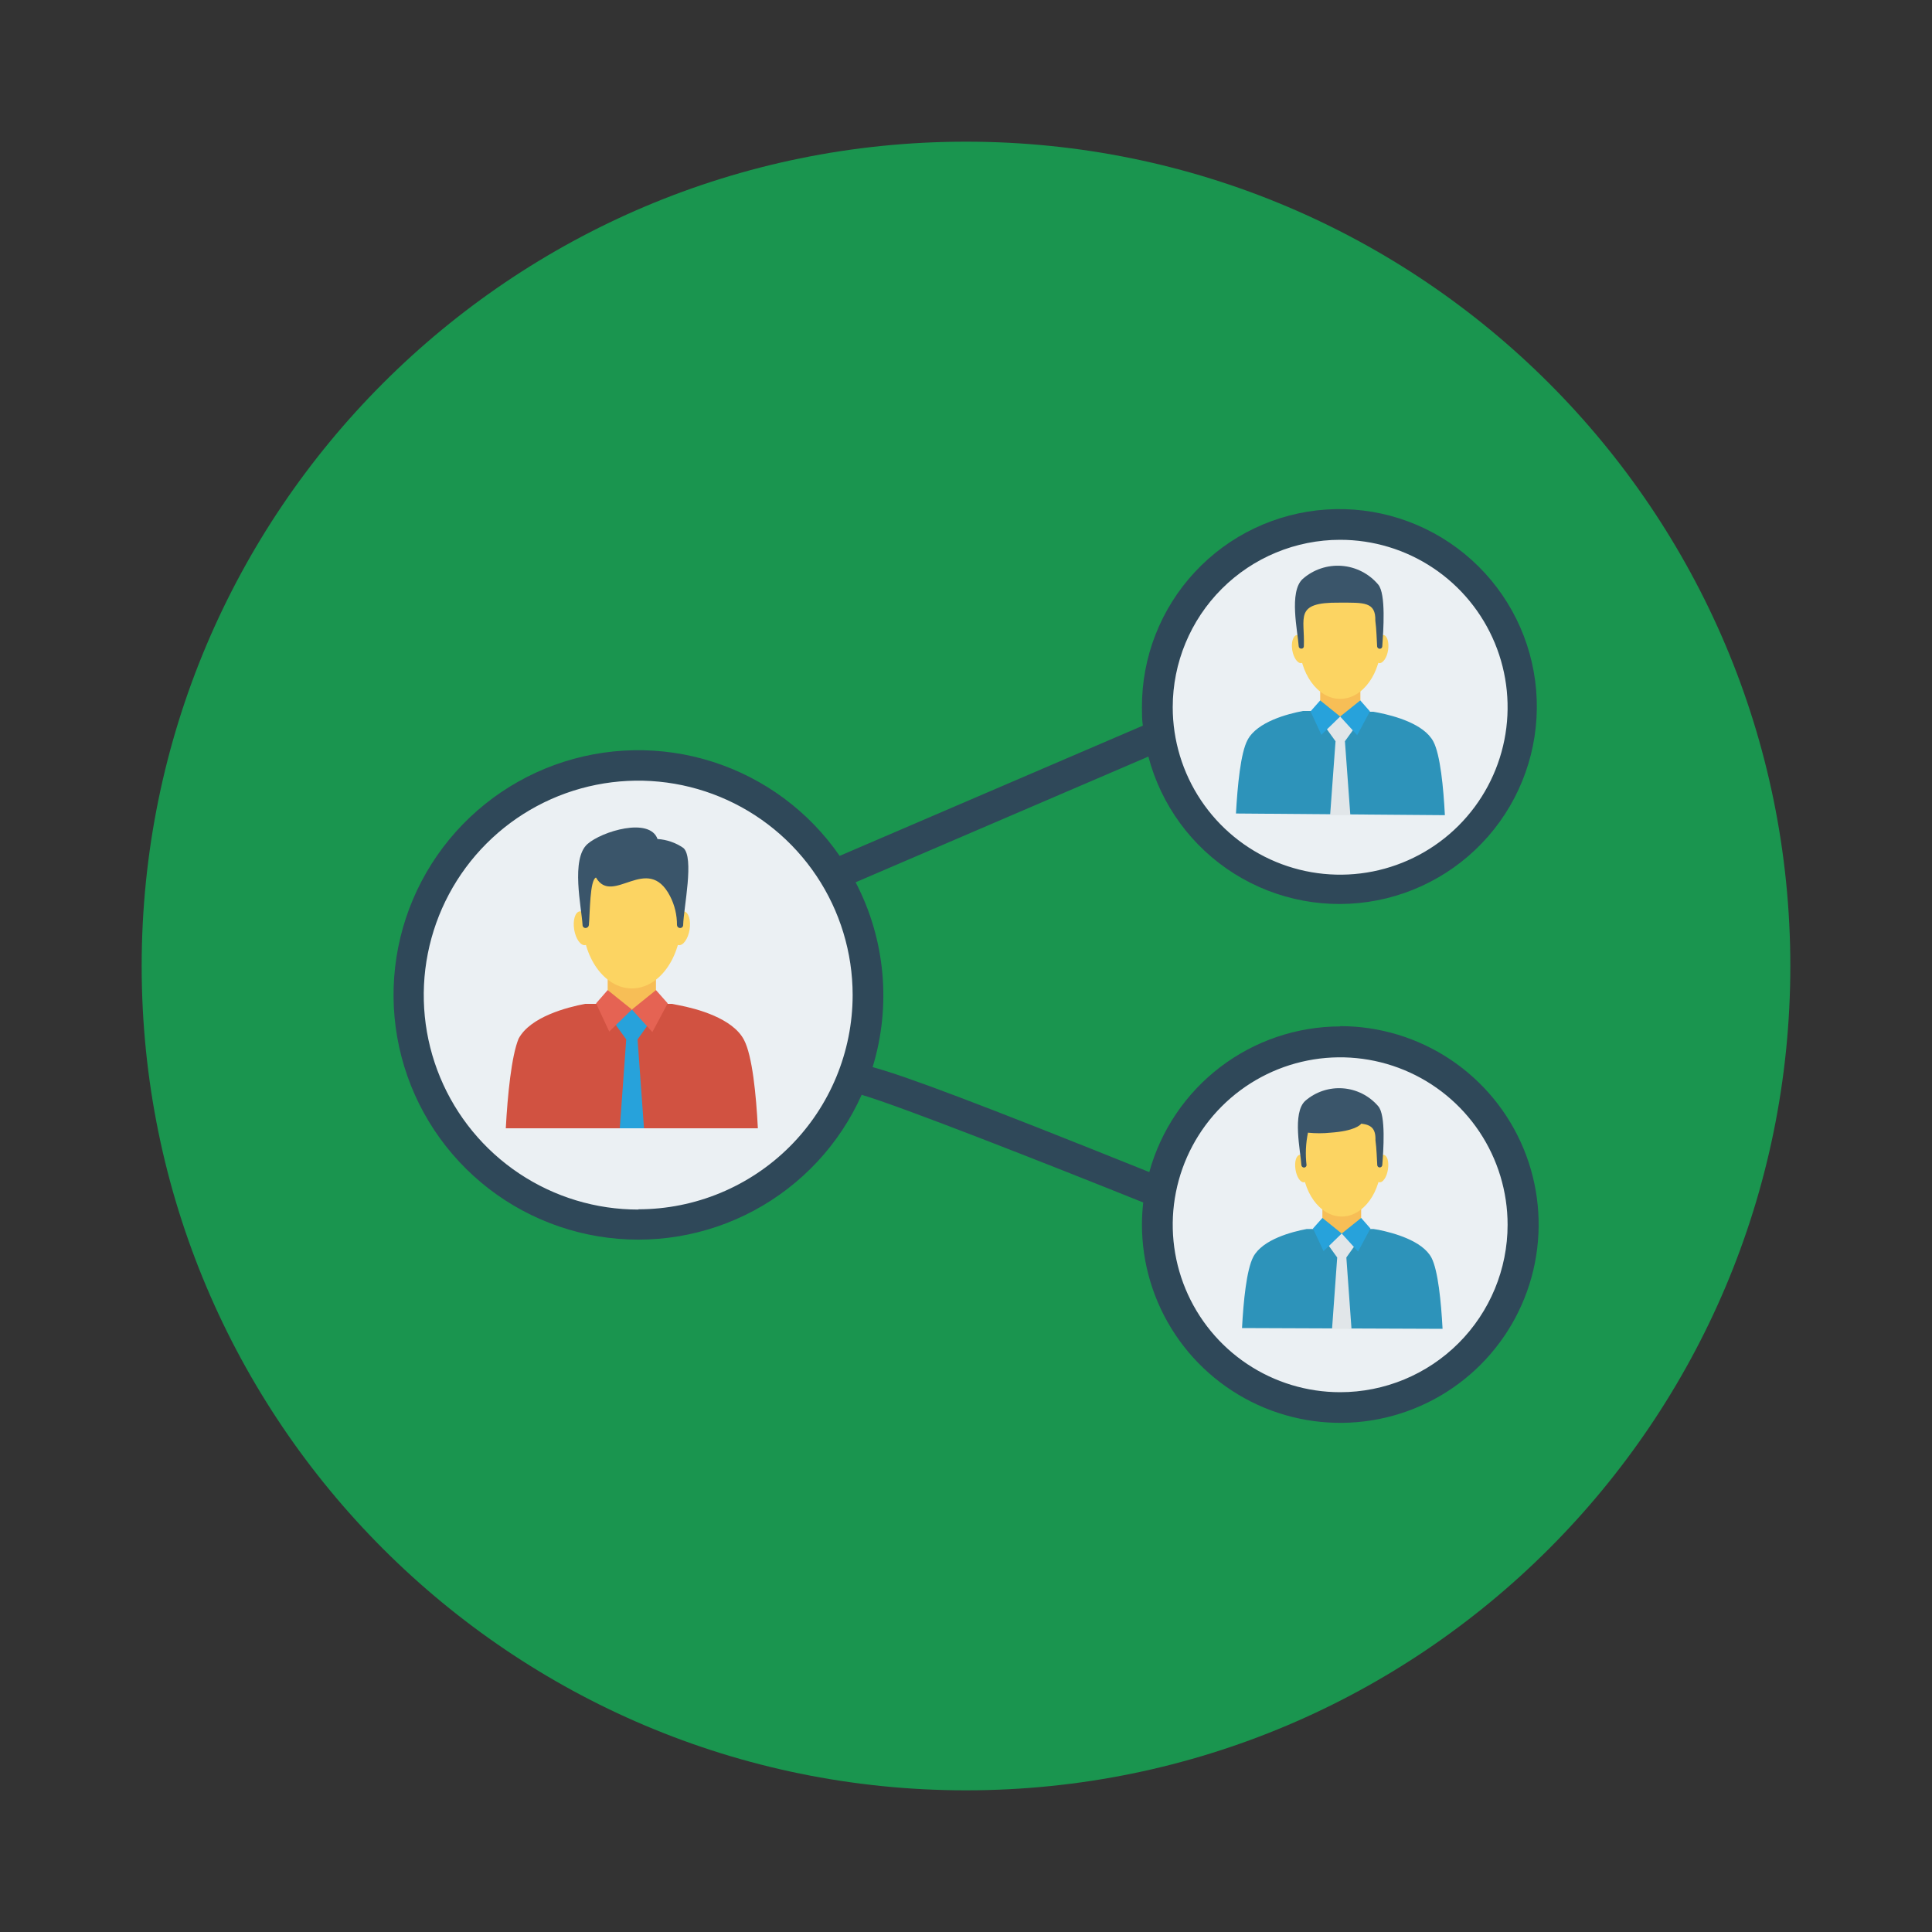 <svg width="220" height="220" viewBox="0 0 220 220" fill="none" xmlns="http://www.w3.org/2000/svg">
<rect x="0" y="0" width="220" height="220" fill="#333333" stroke="none"/>
<path d="M110 203.867C161.841 203.867 203.867 161.841 203.867 110C203.867 58.159 161.841 16.133 110 16.133C58.159 16.133 16.133 58.159 16.133 110C16.133 161.841 58.159 203.867 110 203.867Z" fill="#1A954F"/>
<path d="M72.688 138.717C86.726 138.717 98.105 127.338 98.105 113.3C98.105 99.262 86.726 87.883 72.688 87.883C58.65 87.883 47.271 99.262 47.271 113.3C47.271 127.338 58.65 138.717 72.688 138.717Z" fill="#EBF0F3"/>
<path d="M152.313 59.151C148.116 59.151 144.013 60.395 140.523 62.727C137.033 65.059 134.312 68.374 132.706 72.252C131.1 76.13 130.679 80.397 131.498 84.514C132.317 88.63 134.339 92.412 137.307 95.38C140.275 98.348 144.056 100.369 148.173 101.188C152.29 102.007 156.557 101.587 160.435 99.981C164.313 98.374 167.627 95.654 169.959 92.164C172.291 88.674 173.536 84.571 173.536 80.373C173.536 74.745 171.3 69.347 167.32 65.367C163.34 61.387 157.942 59.151 152.313 59.151Z" fill="#EBF0F3"/>
<path d="M152.783 118.697C148.678 118.697 144.666 119.914 141.253 122.195C137.84 124.475 135.18 127.716 133.609 131.509C132.038 135.301 131.627 139.474 132.428 143.499C133.229 147.525 135.205 151.223 138.108 154.125C141.01 157.028 144.708 159.004 148.734 159.805C152.76 160.606 156.932 160.195 160.725 158.624C164.517 157.053 167.758 154.393 170.038 150.981C172.319 147.568 173.536 143.555 173.536 139.451C173.536 136.725 172.999 134.027 171.956 131.509C170.913 128.991 169.385 126.703 167.457 124.776C165.53 122.849 163.242 121.32 160.725 120.277C158.207 119.234 155.508 118.697 152.783 118.697Z" fill="#EBF0F3"/>
<path d="M152.607 116.879C147.669 116.89 142.871 118.517 138.946 121.513C135.021 124.508 132.184 128.707 130.871 133.467C111.467 125.664 103.151 122.54 99.367 121.513C101.51 114.516 100.815 106.956 97.431 100.467L130.768 86.152C132.217 91.683 135.718 96.455 140.561 99.496C145.403 102.537 151.222 103.619 156.834 102.522C162.446 101.424 167.429 98.23 170.769 93.588C174.108 88.947 175.554 83.207 174.812 77.538C174.07 71.868 171.196 66.694 166.774 63.069C162.352 59.443 156.715 57.639 151.01 58.022C145.304 58.406 139.96 60.949 136.063 65.134C132.167 69.319 130.011 74.831 130.035 80.549C130.035 81.268 130.035 81.943 130.137 82.632L95.612 97.46C92.111 92.39 87.029 88.623 81.16 86.748C75.291 84.873 68.966 84.996 63.174 87.097C57.383 89.199 52.451 93.161 49.15 98.364C45.849 103.566 44.365 109.716 44.931 115.851C45.497 121.986 48.08 127.761 52.276 132.272C56.472 136.784 62.045 139.777 68.124 140.784C74.202 141.792 80.443 140.757 85.87 137.84C91.297 134.924 95.605 130.291 98.12 124.667C102.608 125.987 119.196 132.513 130.181 136.928C130.088 137.756 130.039 138.588 130.035 139.421C130.032 143.89 131.354 148.259 133.835 151.975C136.316 155.692 139.843 158.589 143.971 160.301C148.099 162.012 152.641 162.46 157.024 161.589C161.407 160.718 165.433 158.567 168.592 155.407C171.752 152.247 173.904 148.222 174.775 143.839C175.646 139.456 175.197 134.913 173.486 130.786C171.774 126.658 168.877 123.13 165.161 120.65C161.444 118.169 157.075 116.846 152.607 116.849V116.879ZM152.607 61.468C156.378 61.468 160.064 62.586 163.199 64.681C166.335 66.776 168.779 69.754 170.222 73.238C171.665 76.722 172.043 80.556 171.307 84.254C170.571 87.953 168.755 91.35 166.089 94.017C163.422 96.683 160.025 98.499 156.326 99.235C152.628 99.971 148.794 99.593 145.31 98.15C141.826 96.707 138.848 94.263 136.753 91.127C134.658 87.992 133.54 84.306 133.54 80.535C133.54 75.478 135.549 70.628 139.124 67.052C142.7 63.477 147.55 61.468 152.607 61.468ZM72.703 137.735C67.872 137.74 63.148 136.314 59.129 133.634C55.11 130.955 51.975 127.144 50.122 122.683C48.269 118.223 47.78 113.312 48.718 108.574C49.656 103.835 51.978 99.481 55.39 96.063C58.803 92.644 63.153 90.314 67.889 89.368C72.626 88.421 77.537 88.901 82.001 90.746C86.466 92.592 90.282 95.719 92.969 99.734C95.655 103.748 97.09 108.47 97.093 113.3C97.089 119.769 94.519 125.972 89.946 130.548C85.373 135.123 79.172 137.698 72.703 137.705V137.735ZM132.44 134.127L132 133.951L132.396 134.112L132.44 134.127ZM152.607 158.532C148.836 158.532 145.149 157.414 142.014 155.319C138.878 153.224 136.434 150.246 134.991 146.762C133.548 143.278 133.171 139.444 133.906 135.746C134.642 132.047 136.458 128.65 139.124 125.983C141.791 123.317 145.188 121.501 148.887 120.765C152.585 120.029 156.419 120.407 159.903 121.85C163.387 123.293 166.365 125.737 168.46 128.872C170.555 132.008 171.673 135.694 171.673 139.465C171.673 144.522 169.664 149.372 166.089 152.947C162.513 156.523 157.663 158.532 152.607 158.532Z" fill="#2F4859"/>
<path d="M86.299 128.48C86.108 124.696 85.668 120.193 84.715 118.404C83.424 115.94 79.347 114.855 77.264 114.459L76.516 114.312H76.267H76.017H75.504H75.269L73.803 114.209L71.881 115.075L69.96 114.209L68.493 114.312H68.244H67.745H67.467H67.247H66.792H66.631C64.607 114.693 60.368 115.779 59.048 118.287C58.241 120.267 57.801 124.667 57.596 128.48H86.299Z" fill="#D15241"/>
<path d="M69.197 110.323H74.697V114.943H69.197V110.323Z" fill="#F7BE56"/>
<path d="M66 103.781C66.528 103.708 67.071 104.5 67.247 105.556C67.423 106.612 67.144 107.551 66.631 107.624C66.117 107.697 65.56 106.92 65.384 105.864C65.208 104.808 65.487 103.869 66 103.781Z" fill="#FCD462"/>
<path d="M77.895 103.781C77.381 103.708 76.824 104.5 76.663 105.556C76.501 106.612 76.765 107.551 77.279 107.624C77.792 107.697 78.349 106.92 78.525 105.864C78.701 104.808 78.408 103.869 77.895 103.781Z" fill="#FCD462"/>
<path d="M71.955 96.873C68.845 96.873 66.323 100.379 66.323 104.705C66.323 109.032 68.845 112.552 71.955 112.552C75.064 112.552 77.587 109.032 77.587 104.705C77.587 100.379 75.064 96.873 71.955 96.873Z" fill="#FCD462"/>
<path d="M77.807 96.551C76.937 95.956 75.924 95.607 74.873 95.539C73.979 93.016 68.537 94.659 66.895 96.111C64.973 97.812 66.22 103.327 66.337 105.336C66.337 105.382 66.346 105.427 66.364 105.469C66.382 105.511 66.408 105.548 66.441 105.58C66.474 105.611 66.513 105.636 66.556 105.652C66.598 105.668 66.644 105.675 66.689 105.673C66.778 105.671 66.864 105.637 66.931 105.578C66.998 105.52 67.042 105.439 67.056 105.351C67.188 103.884 67.159 100.217 67.863 99.924C69.769 103.209 73.729 97.093 76.296 102.036C76.823 103.056 77.095 104.188 77.088 105.336C77.092 105.427 77.13 105.513 77.196 105.576C77.262 105.638 77.349 105.674 77.44 105.673C77.486 105.675 77.531 105.668 77.573 105.652C77.616 105.636 77.655 105.611 77.688 105.58C77.721 105.548 77.747 105.511 77.765 105.469C77.783 105.427 77.792 105.382 77.792 105.336C77.851 103.327 79.083 97.636 77.807 96.551Z" fill="#3A556A"/>
<path d="M70.576 128.48H73.333L72.6 118.36L74.14 116.204L71.955 114.957L69.755 116.204L71.309 118.36L70.576 128.48Z" fill="#27A2DB"/>
<path d="M74.697 112.743L71.955 114.957L74.287 117.524L76.032 114.253L74.697 112.743Z" fill="#E56353"/>
<path d="M69.197 112.743L71.955 114.957L69.373 117.465L67.877 114.253L69.197 112.743Z" fill="#E56353"/>
<path d="M164.531 92.825C164.369 89.672 164.003 85.932 163.225 84.451C162.155 82.412 158.752 81.517 157.021 81.165L156.391 81.048H156.215H155.995H155.379L154.205 80.96L152.607 81.678L151.067 80.872L149.908 80.96H149.292H149.057H148.881H148.485H148.368C146.667 81.282 143.161 82.177 142.061 84.26C141.269 85.727 140.917 89.481 140.741 92.635L164.531 92.825Z" fill="#2D93BA"/>
<path d="M150.333 77.733H154.909V81.576H150.333V77.733Z" fill="#F7BE56"/>
<path d="M147.679 72.307C148.104 72.307 148.559 72.893 148.705 73.773C148.852 74.653 148.617 75.431 148.192 75.504C147.767 75.577 147.297 74.903 147.151 74.037C147.004 73.172 147.239 72.38 147.679 72.307Z" fill="#FCD462"/>
<path d="M157.549 72.307C157.124 72.307 156.669 72.893 156.523 73.773C156.376 74.653 156.611 75.431 157.036 75.504C157.461 75.577 157.931 74.903 158.063 74.037C158.195 73.172 157.975 72.38 157.549 72.307Z" fill="#FCD462"/>
<path d="M152.607 66.557C150.025 66.557 147.943 69.491 147.943 73.069C147.943 76.648 150.025 79.581 152.607 79.581C155.188 79.581 157.285 76.648 157.285 73.069C157.285 69.491 155.188 66.557 152.607 66.557Z" fill="#FCD462"/>
<path d="M156.933 66.557C156.415 65.944 155.78 65.44 155.065 65.076C154.35 64.711 153.569 64.493 152.769 64.434C151.968 64.376 151.164 64.477 150.403 64.734C149.642 64.99 148.94 65.395 148.339 65.927C146.74 67.393 147.781 71.911 147.884 73.583C147.884 73.621 147.892 73.658 147.907 73.693C147.921 73.728 147.943 73.759 147.971 73.785C147.998 73.811 148.031 73.831 148.066 73.844C148.102 73.858 148.139 73.863 148.177 73.861C148.214 73.865 148.252 73.862 148.287 73.85C148.323 73.839 148.356 73.82 148.383 73.795C148.411 73.77 148.433 73.74 148.448 73.706C148.463 73.672 148.471 73.635 148.471 73.597C148.603 70.312 147.312 68.567 152.504 68.625C155.305 68.625 156.669 68.508 156.611 70.679C156.743 71.632 156.772 72.937 156.816 73.612C156.823 73.685 156.857 73.752 156.912 73.801C156.966 73.85 157.036 73.876 157.109 73.876C157.147 73.878 157.185 73.872 157.22 73.859C157.256 73.846 157.288 73.826 157.316 73.8C157.343 73.774 157.365 73.742 157.38 73.707C157.395 73.673 157.403 73.635 157.403 73.597C157.52 71.867 157.843 67.613 156.933 66.557Z" fill="#3A556A"/>
<path d="M151.463 92.825H153.765L153.149 84.407L154.44 82.617L152.607 81.591L150.788 82.617L152.079 84.407L151.463 92.825Z" fill="#E1E6E9"/>
<path d="M154.895 79.757L152.607 81.591L154.543 83.717L155.995 81.004L154.895 79.757Z" fill="#27A2DB"/>
<path d="M150.333 79.757L152.607 81.591L150.465 83.673L149.233 81.004L150.333 79.757Z" fill="#27A2DB"/>
<path d="M164.267 151.316C164.105 148.265 163.753 144.657 163.005 143.22C161.964 141.255 158.605 140.375 157.021 140.052L156.405 139.949H156.229H156.024H155.628H155.467H154.337L152.871 140.639L151.404 139.949H150.275H150.069H149.673H149.453H149.277H148.911H148.793C147.151 140.257 143.763 141.123 142.707 143.132C141.944 144.599 141.592 148.177 141.431 151.228L164.267 151.316Z" fill="#2D93BA"/>
<path d="M150.583 136.752H154.997V140.463H150.583V136.752Z" fill="#F7BE56"/>
<path d="M148.016 131.501C148.427 131.501 148.881 132.073 149.013 132.968C149.145 133.863 148.925 134.552 148.515 134.625C148.104 134.699 147.649 134.053 147.517 133.159C147.385 132.264 147.605 131.56 148.016 131.501Z" fill="#FCD462"/>
<path d="M157.549 131.501C157.139 131.501 156.699 132.073 156.552 132.968C156.405 133.863 156.64 134.552 157.051 134.625C157.461 134.699 157.916 134.053 158.048 133.159C158.18 132.264 157.975 131.56 157.549 131.501Z" fill="#FCD462"/>
<path d="M152.783 125.957C150.289 125.957 148.265 128.759 148.265 132.235C148.265 135.711 150.289 138.527 152.783 138.527C155.276 138.527 157.3 135.711 157.3 132.235C157.3 128.759 155.276 125.957 152.783 125.957Z" fill="#FCD462"/>
<path d="M151.683 151.316H153.897L153.311 143.191L154.543 141.46L152.783 140.463L151.023 141.46L152.269 143.191L151.683 151.316Z" fill="#E1E6E9"/>
<path d="M154.997 138.688L152.783 140.463L154.645 142.516L156.053 139.891L154.997 138.688Z" fill="#27A2DB"/>
<path d="M150.583 138.688L152.783 140.463L150.715 142.472L149.512 139.891L150.583 138.688Z" fill="#27A2DB"/>
<path d="M156.933 125.957C156.43 125.372 155.817 124.891 155.128 124.543C154.439 124.195 153.688 123.987 152.918 123.929C152.148 123.872 151.374 123.968 150.642 124.21C149.909 124.452 149.231 124.837 148.647 125.341C147.107 126.705 148.104 131.12 148.192 132.675C148.199 132.749 148.233 132.818 148.286 132.869C148.34 132.92 148.411 132.95 148.485 132.953C148.558 132.954 148.629 132.927 148.683 132.878C148.737 132.829 148.771 132.762 148.779 132.689C148.632 131.452 148.687 130.199 148.94 128.979C149.798 129.067 150.663 129.067 151.521 128.979C154.205 128.788 154.88 128.128 155.012 127.952C156.127 128.084 156.669 128.495 156.625 129.844C156.757 130.768 156.787 132.029 156.831 132.675C156.834 132.746 156.865 132.813 156.917 132.862C156.969 132.912 157.038 132.939 157.109 132.939C157.185 132.939 157.257 132.91 157.312 132.858C157.366 132.806 157.399 132.735 157.403 132.66C157.52 131.12 157.843 126.969 156.933 125.957Z" fill="#3A556A"/>
</svg>
